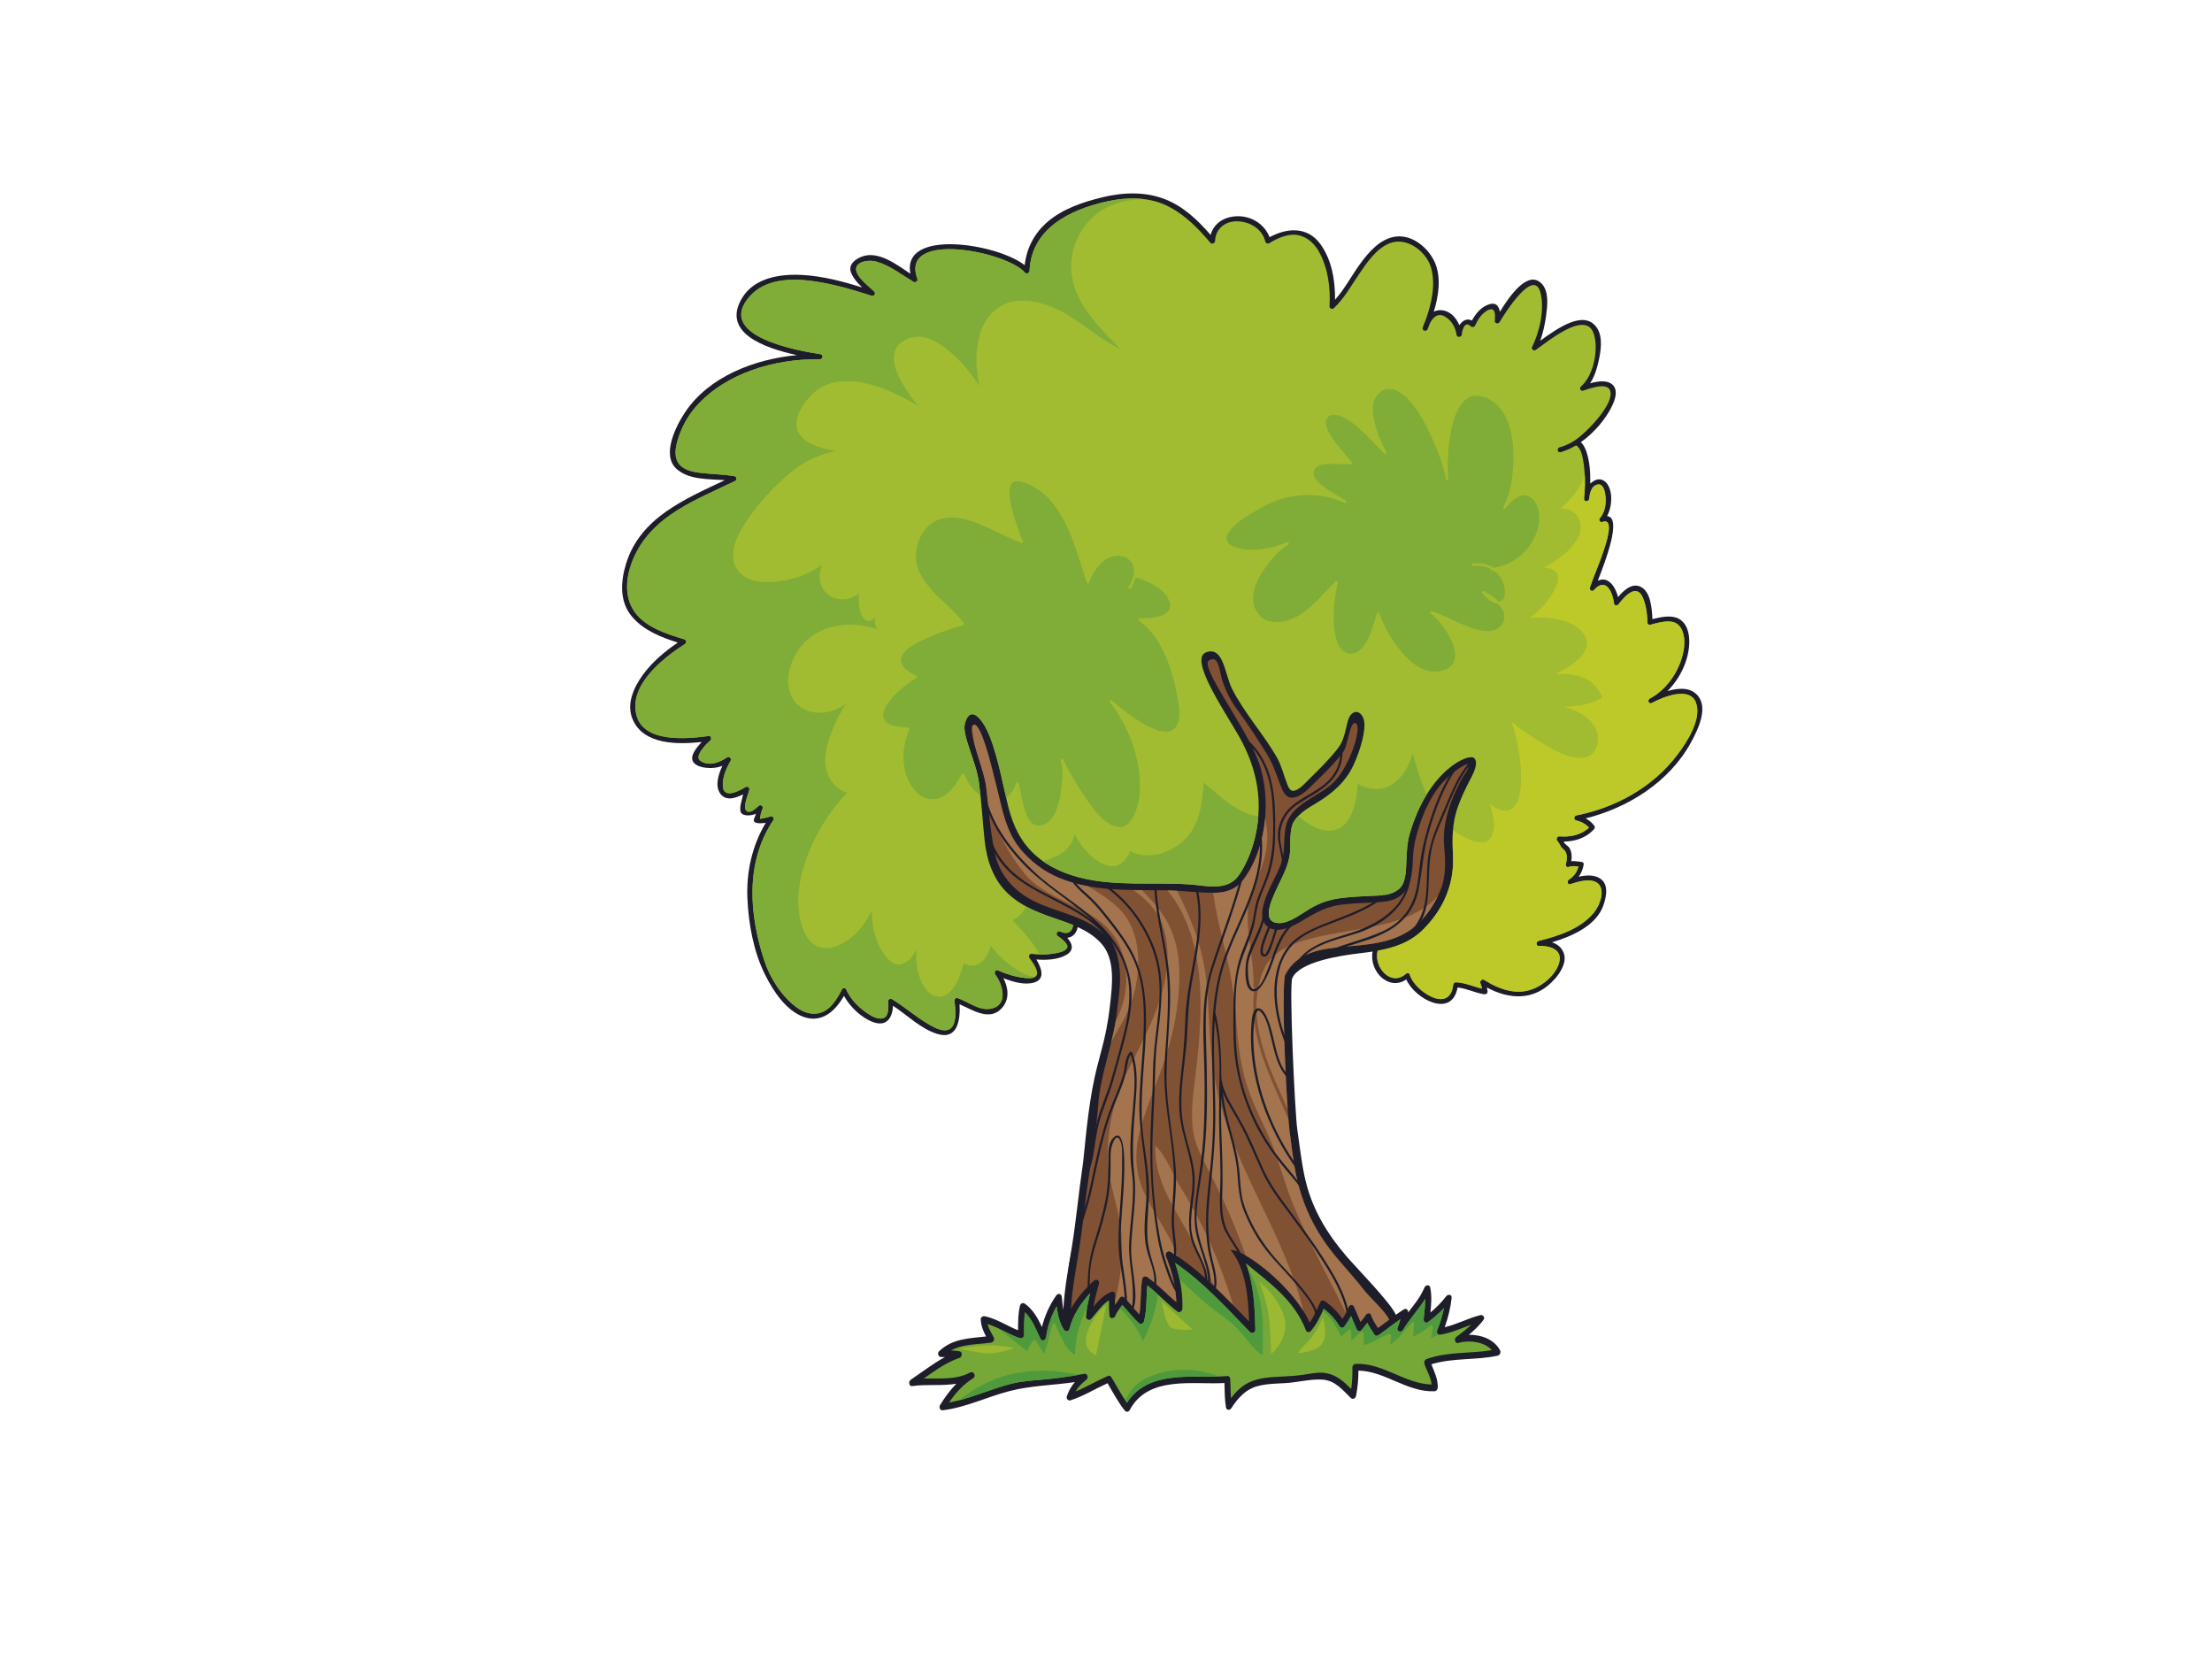 <?xml version="1.0" encoding="utf-8"?>
<!-- Generator: Adobe Illustrator 17.0.0, SVG Export Plug-In . SVG Version: 6.00 Build 0)  -->
<!DOCTYPE svg PUBLIC "-//W3C//DTD SVG 1.1//EN" "http://www.w3.org/Graphics/SVG/1.1/DTD/svg11.dtd">
<svg version="1.1" id="Layer_1" xmlns="http://www.w3.org/2000/svg" xmlns:xlink="http://www.w3.org/1999/xlink" x="0px" y="0px"
	 width="800px" height="600px" viewBox="0 0 800 600" enable-background="new 0 0 800 600" xml:space="preserve">
<g>
	<path fill="#1E1E2B" d="M245.136,232.399c-6.004-1.895-12.264-4.362-16.488-9.285c-4.791-5.563-4.16-13.057-2.146-19.491
		c5.19-16.436,21.19-23.1,35.649-29.962c-5.886-0.443-12.753-0.065-17.275-3.895c-5.966-5.041-0.276-15.908,2.92-20.71
		c8.559-12.769,24.809-19.129,40.399-20.628c-12.049-2.607-27.553-8.263-19.657-20.899c4.448-7.066,13.546-8.504,21.469-8.092
		c7.445,0.387,14.719,2.317,21.8,4.512c-1.672-1.598-3.21-3.323-4.037-5.45c-1.121-2.883,1.802-4.99,4.254-5.809
		c5.817-1.938,12.3,2.998,17.241,6.31c-3.257-16.465,31.406-10.915,41.331-3.097c0.689-6.058,3.364-11.437,8.267-15.671
		c5.433-4.672,12.695-7.138,19.627-8.833c7.774-1.897,15.714-2.189,23.055,0.734c6.645,2.648,11.797,7.655,16.303,12.83
		c1.08-4.04,4.658-6.54,9.344-6.751c5.38-0.245,10.225,2.942,11.957,7.573c6.579-3.565,13.778-3.736,18.296,2.373
		c4.157,5.645,5.482,13.167,5.383,20.258c3.544-3.958,6.072-8.881,9.166-13.1c3.077-4.188,7.181-9.009,12.764-9.749
		c6.416-0.85,12.323,4.665,14.35,9.752c2.1,5.305,1.218,11.568-0.542,17.398c1.004-0.508,2.188-0.702,3.585-0.417
		c2.696,0.551,4.597,2.836,5.654,5.328c1.043-1.66,2.76-2.657,4.535-1.697c1.386-2.604,3.618-5.223,6.576-5.973
		c2.31-0.583,3.226,0.98,3.536,2.8c3.526-5.748,10.348-15.574,15.313-9.945c2.467,2.807,1.878,7.816,1.401,11.356
		c-0.4,2.973-1.053,6.121-2.129,9.077c6.201-4.471,16.208-11.692,20.696-4.393c2.007,3.275,1.208,8.321,0.363,12.046
		c-0.566,2.509-1.452,5.376-3.012,7.729c2.85-0.786,6.147-1.259,8.065,0.471c2.109,1.903,1.088,5.176-0.065,7.604
		c-2.248,4.74-6.481,9.808-11.367,13.236c0.982,0.833,1.571,2.108,1.996,3.33c1.225,3.524,1.534,7.625,1.421,11.627
		c0.462-0.403,0.963-0.763,1.503-1.072c1.702-0.975,3.424-0.329,4.442,0.942c2.245,2.803,2.097,8.207,0.154,11.884
		c5.489,0.448-0.614,16.356-3.375,23.399c3.651-1.784,6.34,1.952,7.349,5.885c2.216-2.659,5.217-5.309,8.362-3.611
		c3.411,1.845,3.885,7.757,4.053,11.606c3.045-0.777,6.618-1.548,9.287-0.269c3.191,1.534,4.13,5.32,4.043,8.819
		c-0.153,6.172-3.187,12.744-7.885,17.468c3.828-1.155,7.842-1.388,10.447,1.094c4.584,4.383,0.87,12.349-1.989,17.541
		c-7.931,14.499-23.124,23.718-38.075,27.405c1.22,0.639,2.295,1.498,3.147,2.651c0.296,0.399,0.232,0.882-0.138,1.29
		c-2.923,3.213-6.976,4.409-10.872,4.442c0.01,0.032,0.019,0.061,0.029,0.094c0.276,1.029,1.534,1.378,2.028,2.262
		c0.811,1.449,0.901,3.06,0.644,4.745c1.24-0.158,2.397,0.151,3.706,0.25c0.452,0.033,0.867,0.376,0.782,0.902
		c-0.277,1.719-0.894,3.188-1.835,4.459c2.56-0.571,5.269-0.74,7.333,0.383c3.466,1.892,2.935,6.063,1.698,9.748
		c-2.533,7.563-11.344,11.379-18.685,13.591c1.845,0.587,3.401,1.721,4.206,3.73c1.262,3.163-0.82,6.803-3.009,9.32
		c-7.438,8.604-16.889,7.501-24.744,3.289c0.089,0.429,0.173,0.863,0.254,1.317c0.135,0.731-0.558,1.225-1.17,1.136
		c-3.337-0.488-6.307-2.117-9.675-2.453c-2.074,11.382-15.461,4.117-18.546-2.916c-6.369,4.366-13.539-2.987-12.178-10.081
		c-1.53,0.236-3.061,0.426-4.574,0.604c-8.163,0.957-21.94,3.277-24.482,9.015c-1.187,2.689,0.957,48.844,1.805,54.576
		c0.848,5.765,1.438,11.546,2.666,17.203c2.468,11.487,7.972,20.405,15.036,28.7c3.32,3.919,16.301,17.099,17.944,21.268
		c0.958-0.678,1.924-1.335,2.916-1.952c0.852-0.527,1.629,0.192,1.531,1.111c2.204-2.814,4.46-5.589,5.875-8.948
		c0.478-1.132,1.88-1.219,2.126-0.035c0.611,2.943,0.376,5.953,0.062,9.001c2.076-1.703,3.99-3.626,5.67-5.836
		c0.698-0.914,2.14-0.741,1.996,0.58c-0.394,3.59-1.238,7.117-2.494,10.551c4.38-0.961,8.54-3.3,12.931-4.358
		c0.85-0.204,1.795,0.823,1.064,1.768c-1.585,2.051-3.365,3.768-5.25,5.354c4.55-0.048,9.281,1.714,11.313,5.731
		c0.31,0.611-0.147,1.648-0.833,1.799c-8.053,1.766-16.066,0.695-24.056,3.136c1.078,2.747,2.414,5.22,2.303,8.51
		c-0.021,0.672-0.634,1.219-1.196,1.24c-9.945,0.383-17.683-7.223-27.48-7.472c-0.005,3.003-0.254,5.985-0.828,9.002
		c-0.21,1.09-1.2,1.595-1.921,0.897c-3.116-3.013-5.701-6.35-10.27-6.635c-4.391-0.274-9.05,1.022-13.488,1.269
		c-3.42,0.19-6.873,0.208-10.271,1.167c-3.93,1.112-6.832,4.206-9.169,7.881c-0.548,0.86-1.783,0.813-1.964-0.256
		c-0.485-2.897-0.459-5.874-0.565-8.836c-10.784,0.718-27.56-2.898-34.238,9.783c-0.362,0.691-1.262,0.83-1.711,0.278
		c-2.466-3.014-4.282-6.581-6.32-9.98c-4.501,2.044-8.777,4.712-13.429,6.199c-0.774,0.248-1.581-0.572-1.283-1.481
		c0.661-2.019,1.657-3.673,2.894-5.121c-7.869,1.146-15.85,1.249-23.577,3.231c-8.196,2.108-15.934,5.99-24.302,6.964
		c-0.797,0.094-1.362-1.085-0.905-1.83c1.707-2.784,3.661-5.471,5.904-7.77c-5.251,0.86-10.776,0.102-15.977,0.842
		c-1.119,0.162-1.409-1.685-0.525-2.276c4.138-2.762,8.115-5.918,12.456-8.234c-0.482,0-0.967,0.009-1.453,0.017
		c-0.898,0.014-1.5-1.35-0.74-2.083c4.879-4.692,11.033-4.67,17.005-5.37c-0.987-1.894-1.801-3.763-1.922-6.115
		c-0.044-0.846,0.773-1.338,1.416-1.207c4.333,0.886,8.012,3.479,12.079,5.079c0.011-2.989-0.007-5.965,0.71-8.913
		c0.188-0.764,1.056-1.158,1.638-0.761c2.964,2.009,4.728,5.19,6.299,8.512c1-4.104,2.743-7.947,5.148-11.395
		c0.722-1.033,1.929-0.648,2.035,0.583c0.127,1.508,0.286,3.053,0.557,4.56c0.343-7.504,1.819-14.97,3.021-22.4
		c1.587-9.718,2.461-19.556,3.903-29.301c0.688-4.642,1.386-16.124,3.492-27.847c2.313-12.766,4.883-16.675,6.448-30.583
		c0.837-7.431,2.021-16.692-3.217-22.429c-2.372-2.591-5.303-4.402-8.44-5.847c-0.47,2.306-1.868,3.678-3.789,3.895
		c1.779,2.014,2.731,4.506-0.536,6.273c-3.04,1.647-7.134,1.856-10.645,1.547c1.769,2.935,3.411,7.095-0.823,8.344
		c-3.39,1.003-7.595-0.193-11.094-1.566c1.768,3.425,2.321,7.572-0.551,10.792c-4.421,4.973-10.596,0.658-15.308-1.364
		c0.34,5.937-0.87,12.909-7.972,10.751c-6.033-1.833-10.812-6.729-16.1-10.207c-0.194,4.385-2.353,7.635-7.1,5.941
		c-4.143-1.479-8.334-5.342-10.638-9.515c-3.186,5.573-8.015,9.886-14.463,7.646c-6.412-2.224-11.073-9.275-14.088-15.343
		c-4.145-8.291-5.988-18.401-6.375-27.702c-0.401-9.604,1.776-19.094,6.643-27.198c-0.946,0.164-3.269,0.384-4.048-0.286
		c-0.78-0.672,0.308-2.005,0.499-2.983c-1.404,0.654-4.379,1.037-5.328-0.323c-0.951-1.361,0.237-4.514,0.699-6.719
		c-2.852,1.486-6.529,2.645-8.475-0.559c-1.67-2.736-0.482-6.661,0.967-9.758c-3.559,1.53-9.35,0.838-10.616-1.499
		c-1.268-2.337,1.585-5.325,3.107-7.1c-8.744,0.955-21.068,1.031-24.971-8.243c-2.389-5.649,0.562-11.708,3.772-16.126
		C235.899,239.397,240.427,235.592,245.136,232.399z"/>
	<path fill="#76A838" d="M384.786,480.917c-1.589-2.439-2.256-5.436-2.637-8.464c-1.933,3.396-3.284,7.132-3.804,11.088
		c-0.149,1.123-1.524,1.811-2.062,0.654c-1.566-3.369-2.991-7.096-5.609-9.57c-0.385,2.702-0.255,5.44-0.304,8.161
		c-0.012,0.784-0.746,1.422-1.417,1.206c-4.089-1.309-7.703-3.884-11.797-5.149c0.451,1.761,1.399,3.276,2.246,4.856
		c0.463,0.864-0.208,1.745-0.987,1.863c-4.771,0.734-10.071,0.426-14.487,2.831c1.047,0.051,2.091,0.148,3.137,0.333
		c1.11,0.196,0.937,2.035-0.045,2.368c-4.674,1.586-8.786,4.538-12.895,7.456c5.646-0.102,11.598,0.575,16.734-2.157
		c1.268-0.676,2.328,1.319,1.058,2.099c-3.439,2.11-6.304,5.271-8.698,8.758c7.592-1.358,14.82-4.814,22.356-6.752
		c4.065-1.042,8.185-1.228,12.3-1.611c4.739-0.445,9.463-1.087,14.174-2.025c1.227-0.243,1.835,1.388,0.755,2.225
		c-1.53,1.186-2.841,2.51-3.817,4.156c3.997-1.619,7.792-3.909,11.774-5.643c0.494-0.216,0.951,0.13,1.208,0.538
		c1.893,3.066,3.523,6.334,5.629,9.201c7.914-12.476,25.079-8.6,36.328-9.678c0.65-0.061,0.981,0.582,1.015,1.203
		c0.122,2.269,0.104,4.553,0.272,6.807c1.838-2.436,3.998-4.536,6.662-5.76c3.734-1.714,7.705-1.85,11.573-2.048
		c2.54-0.13,5.062-0.261,7.608-0.62c2.77-0.391,5.834-1.135,8.551-0.634c3.914,0.726,6.41,3.081,9.082,5.723
		c0.354-2.614,0.475-5.212,0.422-7.832c-0.012-0.67,0.641-1.221,1.186-1.24c9.994-0.371,17.743,7.204,27.461,7.472
		c-0.293-2.706-1.755-4.929-2.582-7.423c-0.238-0.718,0.076-1.539,0.814-1.803c7.849-2.794,15.68-1.868,23.57-3.211
		c-2.745-3.052-8.141-3.693-11.99-2.665c-0.533,0.299-0.98,0.044-1.191-0.407c-0.318-0.566-0.197-1.477,0.509-1.821
		c1.797-1.359,3.575-2.734,5.209-4.303c-3.792,1.353-7.493,3.098-11.425,3.616c-0.694,0.088-1.204-0.821-0.917-1.525
		c1.093-2.656,1.923-5.358,2.478-8.116c-1.778,1.898-3.707,3.59-5.791,5.107c-0.744,0.543-1.641-0.148-1.556-1.023
		c0.246-2.496,0.581-4.965,0.545-7.399c-2.417,3.937-5.639,7.252-8.036,11.252c-0.705,1.178-2.513,0.408-1.922-0.905
		c0.445-0.986,0.74-1.991,1.002-3.007c-2.712,1.877-5.307,3.967-8.017,5.838c-0.397,0.274-1.057,0.242-1.311-0.169
		c-0.898-1.441-1.866-2.799-2.612-4.332c-0.638,0.789-1.306,1.56-1.902,2.387c-0.526,0.733-1.513,0.872-1.893,0.033
		c-0.728-1.61-1.4-3.255-2.093-4.885c-0.675,1.256-1.485,2.425-2.311,3.627c-0.56,0.815-1.444,0.778-1.893,0.033
		c-1.527-2.522-3.441-4.594-5.686-6.292c-1.302,2.874-2.635,5.701-4.714,8.054c-0.5,0.565-1.443,0.468-1.705-0.216
		c-4.228-11.042-13.354-17.342-21.782-24.308c2.916,7.252,3.275,16.077,3.462,24.011c0.025,1.145-1.323,1.523-1.925,0.896
		c-8.599-8.867-16.951-18.093-27.096-25.035c1.758,5.255,2.84,10.751,2.629,16.57c-0.032,0.895-1.036,1.583-1.71,1.085
		c-3.86-2.861-7.11-6.573-10.949-9.489c-0.488,4.338-0.053,8.695-1.232,12.982c-0.195,0.705-1.1,1.232-1.646,0.76
		c-2.298-1.973-4.112-4.46-6.178-6.695c-0.912,1.25-1.966,2.423-2.501,3.881c-0.377,1.026-1.977,1.339-2.12,0.037
		c-0.207-1.87-0.236-3.738-0.198-5.621c-2.541,1.557-4.415,4.473-6.427,6.722c-0.686,0.768-1.909,0.233-1.844-0.835
		c0.177-2.88,0.771-5.681,1.474-8.467c-3.389,3.629-6.216,7.876-7.489,12.917C386.513,481.729,385.288,481.692,384.786,480.917z"/>
	<path fill="#4E9A3D" d="M418.449,470.221c-0.812,5.096-2.741,10.216-5.104,14.827c-1.797-4.575-4.893-8.435-8.326-11.92
		c0.295-0.391,0.598-0.78,0.886-1.173c2.067,2.235,3.881,4.722,6.178,6.695c0.546,0.472,1.452-0.055,1.646-0.76
		c1.178-4.287,0.744-8.644,1.232-12.982c1.315,1.001,2.561,2.095,3.787,3.215C418.641,468.877,418.551,469.592,418.449,470.221z"/>
	<path fill="#4E9A3D" d="M388.791,489.852c-2.185-0.816-3.588-3.476-4.591-5.402c-0.977-1.872-1.805-3.804-2.656-5.736
		c-0.169-0.384-0.704-0.218-0.814,0.106c-1.232,3.567-1.655,7.396-3.223,10.837c-0.971-1.667-1.841-3.385-3.006-4.932
		c-0.168-0.222-0.482-0.315-0.699-0.089c-1.115,1.156-1.542,2.653-2.373,3.971c-3.774-2.803-7.144-6.031-11.067-8.512
		c2.858,1.303,5.598,2.935,8.591,3.895c0.671,0.217,1.405-0.422,1.417-1.206c0.049-2.721-0.081-5.459,0.304-8.161
		c2.618,2.475,4.043,6.202,5.609,9.57c0.538,1.157,1.913,0.47,2.062-0.654c0.521-3.956,1.871-7.692,3.804-11.088
		c0.381,3.028,1.048,6.025,2.637,8.464c0.503,0.776,1.727,0.812,2.014-0.328c1.274-5.041,4.1-9.288,7.489-12.917
		c-0.363,1.444-0.696,2.894-0.959,4.355C390.809,477.779,388.836,483.52,388.791,489.852z"/>
	<path fill="#4E9A3D" d="M360.299,498.643c9.614-3.595,19.708-3.594,29.626-1.391c-4.006,0.724-8.023,1.258-12.052,1.635
		c-4.115,0.383-8.234,0.569-12.3,1.611c-6.229,1.602-12.248,4.239-18.437,5.873C351.001,503.013,355.567,500.412,360.299,498.643z"
		/>
	<path fill="#4E9A3D" d="M414.115,498.665c8.351-4.238,18.315-4.232,26.891-0.829c-11.119,0.369-26.153-1.939-33.411,9.502
		c-0.224-0.304-0.438-0.614-0.652-0.927C408.47,503.158,410.752,500.372,414.115,498.665z"/>
	<path fill="#4E9A3D" d="M520.276,482.644c-0.924,0.458-1.866,0.869-2.76,1.376c0.301-1.395,0.589-2.781,0.647-4.222
		c0.012-0.312-0.399-0.591-0.671-0.385c-2.03,1.533-4.147,2.908-6.385,4.109c-0.021-1.65,0.193-3.283,0.356-4.927
		c0.04-0.397-0.507-0.575-0.759-0.315c-2.629,2.701-4.748,5.954-7.923,8.037c0.126-1.141,0.332-2.263,0.267-3.427
		c-0.017-0.282-0.274-0.516-0.564-0.43c-3.218,0.967-5.843,3.224-9.117,3.996c-0.177-1.512-0.056-3.035-0.299-4.544
		c-0.043-0.271-0.436-0.426-0.655-0.268c-1.306,0.946-2.421,2.107-3.671,3.114c-0.042-1.139-0.024-2.278-0.124-3.413
		c-0.031-0.337-0.358-0.556-0.672-0.386c-1.116,0.606-1.902,1.554-2.787,2.43c-1.576-2.471-2.579-5.213-4.656-7.384
		c-0.663-0.691-1.365-1.323-2.092-1.919c0.114-0.249,0.227-0.495,0.339-0.746c2.245,1.698,4.159,3.77,5.686,6.292
		c0.449,0.745,1.333,0.782,1.893-0.033c0.826-1.202,1.636-2.371,2.311-3.627c0.693,1.629,1.365,3.274,2.093,4.885
		c0.381,0.839,1.367,0.7,1.893-0.033c0.596-0.827,1.264-1.598,1.902-2.387c0.746,1.533,1.714,2.891,2.612,4.332
		c0.254,0.411,0.914,0.443,1.311,0.169c2.71-1.871,5.305-3.961,8.017-5.838c-0.262,1.016-0.557,2.021-1.002,3.007
		c-0.59,1.313,1.218,2.083,1.922,0.905c2.396-4,5.618-7.315,8.036-11.252c0.036,2.434-0.299,4.904-0.545,7.399
		c-0.085,0.875,0.812,1.566,1.556,1.023c2.084-1.518,4.013-3.209,5.791-5.107c-0.555,2.758-1.385,5.46-2.478,8.116
		C519.521,481.75,519.804,482.433,520.276,482.644z"/>
	<path fill="#4E9A3D" d="M454.013,480.88c-0.17-7.172-0.484-15.066-2.696-21.874c2.548,3.586,3.707,8.1,4.546,12.37
		c1.254,6.379,0.858,12.483,0.784,18.896c-2.976-2.176-5.165-5.135-7.516-7.951c-2.569-3.081-5.382-5.238-8.633-7.545
		c-5.033-3.573-9.318-7.972-13.866-12.098c-0.435-2.015-0.992-3.993-1.641-5.937c10.145,6.942,18.497,16.167,27.096,25.035
		C452.69,482.403,454.038,482.026,454.013,480.88z"/>
	<path fill="#815134" d="M404.132,346.222c1.87,6.859,0.545,13.184-0.231,20.251c-1.077,9.868-5.938,22.53-6.635,32.211
		c-0.701,9.762-2.406,19.46-3.825,29.162c-1.171,8.066-1.899,16.178-3.191,24.223c-1.129,7.075-2.527,14.144-2.902,21.276
		c2.144-3.885,5.1-7.27,8.29-10.182c0.853-0.78,2.139-0.097,1.8,1.162c-0.733,2.745-1.511,5.475-1.995,8.259
		c1.897-2.25,3.869-4.4,6.562-5.375c0.699-0.252,1.379,0.385,1.348,1.158c-0.047,1.177-0.092,2.349-0.087,3.516
		c0.557-0.762,1.125-1.524,1.603-2.374c0.408-0.721,1.234-0.78,1.74-0.275c1.931,1.921,3.55,4.189,5.453,6.123
		c0.735-4.232,0.285-8.584,1.054-12.837c0.143-0.79,1.117-1.12,1.657-0.757c3.877,2.617,7.064,6.168,10.654,9.154
		c-0.169-5.816-1.661-11.285-3.74-16.519c-0.429-1.073,0.615-2.306,1.601-1.698c10.84,6.689,19.599,16.045,28.446,25.23
		c-0.305-9.138-1.218-19.229-6.685-25.889c5.218-0.171,23.022,13.615,28.618,26.297c1.586-2.242,2.668-4.856,3.811-7.379
		c0.275-0.612,1.095-0.764,1.538-0.463c2.556,1.737,4.709,3.881,6.498,6.47c0.86-1.281,1.649-2.588,2.138-4.11
		c0.328-1.027,1.624-1.226,2.033-0.326c0.827,1.827,1.582,3.694,2.375,5.538c0.669-0.808,1.34-1.611,1.898-2.497
		c0.453-0.722,1.607-0.897,1.897-0.033c0.588,1.771,1.544,3.229,2.5,4.724c1.361-0.97,2.7-1.979,4.046-2.98
		c-0.006-0.01-0.011-0.018-0.014-0.029c-0.912-2.431-7.438-8.551-8.852-10.397c-3.149-4.108-6.655-7.877-9.98-11.832
		c-6.954-8.243-11.917-17.395-14.479-28.624c-1.294-5.624-1.885-11.438-2.684-17.206c-0.812-5.829-2.858-42.603-1.89-54.976
		c0.014-0.203,0.065-0.384,0.133-0.546c-0.071-0.339-0.038-0.722,0.17-1.119c4.259-8.149,12.595-9.282,20.307-10.056
		c8.624-0.865,18.619-1.068,26.139-7.046c4.35-3.445,7.957-8.833,9.908-14.018c1.954-5.181,1.555-10.74,1.109-15.917
		c-0.448-5.15,0.793-10.637,2.618-15.627c0.972-2.662,2.239-5.228,3.513-7.773c0.792-1.581,3.764-5.038,2.587-5.755
		c-0.585-0.354-6.931,2.952-11.657,9.724c-4.799,6.913-7.973,17.357-8.256,23.265c-0.271,5.574-0.212,12.626-6.099,15.545
		c-2.477,1.231-5.346,1.361-7.944,1.496c-3.881,0.199-7.759,0.297-11.644,0.773c-4.625,0.567-8.227,2.162-12.334,4.604
		c-3.04,1.81-6.359,3.962-9.812,4.428c-4.1,0.551-7.018-1.733-6.737-6.116c0.307-4.819,3.181-9.708,5.236-14.042
		c1.077-2.266,2.024-4.406,2.369-6.877c0.486-3.497,0.191-7.054,0.997-10.532c1.863-8.004,11.996-10.477,17.266-15.753
		c5.98-5.959,10.214-19.756,8.059-21.241c-2.154-1.484-2.944,7.996-4.496,10.105c-3.028,4.127-6.74,7.734-10.384,11.274
		c-2.257,2.197-4.995,5.375-8.268,5.476c-2.469,0.074-3.594-2.869-4.299-4.772c-1.464-3.939-2.722-7.71-4.942-11.266
		c-3.038-4.847-6.929-10.891-10.353-15.466c-2.431-3.239-4.151-6.637-5.527-10.535c-1.054-2.973-1.208-9.857-4.876-7.635
		c-3.664,2.223,13.357,23.903,17.99,36.916c4.459,12.672,3.122,30.705-5.498,42.296c-2.649,3.583-6.275,4.809-10.324,4.865
		c-5.909,0.082-11.79-0.814-17.703-0.893c-13.071-0.178-26.707,0.559-38.901-4.581c-5.416-2.276-10.128-5.858-13.92-10.462
		c-3.396-4.113-5.231-9.3-6.571-14.52c-1.234-4.775-3.446-14.59-5.397-21.075c-2.039-6.747-3.799-10.052-5.001-9.111
		c-2.355,1.848,3.914,15.644,4.73,22.467c0.989,8.306,1.397,15.86,3.172,24.013c1.705,7.906,7.082,13.637,13.825,17.05
		c5.787,2.933,12.216,4.309,18.068,7.054C397.5,335.535,402.343,339.696,404.132,346.222z"/>
	<path fill="#A3744E" d="M417.848,414.348c4.07,3.914,6.002,9.909,8.89,14.627c3.993,6.529,7.669,13.215,10.781,20.213
		c3.31,7.433,6.091,15.058,8.486,22.81c-2.238-2.293-4.507-4.551-6.83-6.741c-3.221-7.066-6.454-14.126-10.335-20.858
		C423.594,435.298,417.268,425.239,417.848,414.348z"/>
	<path fill="#A3744E" d="M425.666,322.163c3.835,7.467,7.104,15.186,9.064,23.344c2.118,8.822,2.125,17.845,2.724,26.853
		c0.539,8.101,1.313,16.244,3.224,24.154c6.593,27.282,24.061,50.573,30.747,77.665c-5.224-8.363-14.526-16.49-20.931-20.134
		c-0.812-2.342-1.662-4.672-2.559-6.986c-3.195-8.236-6.921-16.234-10.988-24.072c-2.486-4.793-5.072-9.618-5.607-15.08
		c-0.451-4.604-0.198-9.188,0.378-13.768c2.925-23.267,6.3-52.79-9.501-72.125C423.367,322.037,424.516,322.093,425.666,322.163z"/>
	<path fill="#A3744E" d="M464.806,352.552c-0.208,0.398-0.241,0.78-0.17,1.119c-0.068,0.162-0.119,0.343-0.133,0.546
		c-0.749,9.573,0.307,33.753,1.2,46.906c-6.288-14.065-13.894-29.335-10.431-44.825c0.891-3.984,2.205-7.799,5.364-10.577
		c2.601-2.286,5.698-3.871,8.97-4.965c6.084-2.032,12.459-3.035,18.756-4.17c9.474-1.703,20.022-3.195,27.936-9.152
		c1.351-1.017,2.576-2.136,3.711-3.324c-2.064,4.301-5.156,8.486-8.757,11.339c-7.521,5.978-17.515,6.18-26.139,7.046
		C477.401,343.27,469.065,344.403,464.806,352.552z"/>
	<path fill="#A3744E" d="M449.774,318.027c4.555-6.128,7.059-14.055,7.767-22.039c0.609,2.597,0.898,5.279,0.764,8.058
		c-0.247,5.035-1.77,9.366-3.832,13.91c-1.606,3.528-2.861,7.08-3.126,10.984c-0.634,9.327,2.297,18.398,1.972,27.71
		c-0.013,0.333,0.203,0.518,0.454,0.57c-0.393,2.329-0.536,4.705-0.496,6.994c0.253,14.509,7.091,27.409,12.685,40.505
		c0.162,2.054,0.311,3.61,0.431,4.475c0.799,5.768,1.39,11.582,2.684,17.206c2.562,11.229,7.524,20.38,14.479,28.624
		c3.325,3.955,6.831,7.724,9.98,11.832c1.413,1.846,7.94,7.965,8.852,10.397c0.003,0.011,0.008,0.019,0.014,0.029
		c-1.346,1.002-2.685,2.011-4.046,2.98c-0.957-1.495-1.912-2.953-2.5-4.724c-0.29-0.864-1.445-0.689-1.897,0.033
		c-0.558,0.886-1.23,1.689-1.898,2.497c-0.793-1.844-1.548-3.711-2.375-5.538c-0.408-0.899-1.704-0.701-2.033,0.326
		c-0.227,0.707-0.523,1.363-0.857,1.997c-2.749-5.519-5.586-10.997-8.385-16.496c-3.789-7.453-7.518-14.958-10.701-22.694
		c-2.991-7.271-4.91-14.895-7.821-22.169c-3.006-7.514-7.157-14.649-9.389-22.454c-2.435-8.508-3.023-17.103-3.75-25.876
		c-0.692-8.381-2.387-16.437-4.379-24.596c-1.428-5.845-2.84-11.713-3.575-17.674c0.219,0,0.437,0.003,0.654,0
		C443.499,322.836,447.125,321.611,449.774,318.027z"/>
	<path fill="#A3744E" d="M405.643,447.137c-0.725-10.341-5.273-19.769-5.047-30.258c0.229-10.633,2.735-20.82,7.575-30.295
		c7.791-15.265,18.554-34.71,12.162-52.352c-1.857-5.13-5.986-9.144-10.402-12.331c1.02,0.017,2.038,0.02,3.056,0.027
		c2.935,3,5.796,6.081,8.048,9.606c4.521,7.077,5.692,14.855,5.468,23.149c-0.247,9.151-1.943,18.137-4.679,26.864
		c-2.729,8.706-6.584,17.042-9.125,25.802c-2.272,7.831-2.533,15.571,0.762,23.178c3.37,7.787,8.699,14.507,11.866,22.406
		c0.193,0.483,0.377,0.968,0.557,1.453c-0.854-0.577-1.716-1.144-2.595-1.686c-0.986-0.607-2.03,0.625-1.601,1.698
		c2.079,5.234,3.572,10.703,3.74,16.519c-3.59-2.985-6.778-6.537-10.654-9.154c-0.54-0.363-1.514-0.033-1.657,0.757
		c-0.769,4.253-0.319,8.605-1.054,12.837c-1.903-1.934-3.521-4.202-5.453-6.123c-0.506-0.505-1.332-0.446-1.74,0.275
		c-0.478,0.85-1.046,1.612-1.603,2.374c-0.001-0.574,0.009-1.152,0.023-1.73C405.2,462.621,406.19,454.929,405.643,447.137z"/>
	<path fill="#A3744E" d="M351.957,262.25c1.202-0.942,2.962,2.364,5.001,9.111c1.951,6.485,4.164,16.3,5.397,21.075
		c1.34,5.22,3.175,10.407,6.571,14.52c3.792,4.604,8.504,8.186,13.92,10.462c3.473,1.465,7.066,2.447,10.727,3.115
		c1.231,0.753,2.453,1.509,3.642,2.286c4.165,2.724,8.463,5.874,10.949,10.304c3.113,5.552,3.906,12.293,3.323,18.561
		c-0.676,7.309-2.94,13.835-6.762,20.093c-1.038,1.7-1.983,3.463-2.87,5.261c0.652-2.665,1.241-5.283,1.651-7.768
		c4.627-8.522,5.267-19.596,0.9-28.246c-6.919-13.708-24.778-13.82-34.04-25.299c-5.93-7.353-10.049-15.617-12.961-24.382
		c-0.224-2.171-0.45-4.369-0.718-6.625c-0.495-4.135-2.988-10.825-4.356-15.871c-0.281-1.994-0.532-3.994-0.753-5.997
		C351.664,262.594,351.785,262.387,351.957,262.25z"/>
	<path fill="#A1BC30" d="M230.252,258.903c2.779,9.963,18.663,8.272,26.071,7.287c0.987-0.132,1.105,1.241,0.486,1.717
		c-1.429,1.106-5.868,5.709-3.5,7.282c3.171,2.11,6.881,0.585,9.683-1.283c0.753-0.502,1.694,0.471,1.245,1.255
		c-1.599,2.795-3.021,5.959-2.795,9.297c0.321,4.713,6.311,1.355,8.234,0.182c0.658-0.401,1.547,0.242,1.323,1.033
		c-0.694,2.463-2.305,6.214-1.139,7.485c1.17,1.274,3.134-0.405,4.491-1.673c0.755-0.705,1.867,0.154,1.409,1.106
		c-0.54,1.126-0.726,2.36-0.899,3.594c1.263-0.318,2.568-0.431,3.816-0.931c0.708-0.284,1.451,0.7,1.016,1.346
		c-10.219,15.229-8.799,34.15-3.216,50.984c2.117,6.438,6.433,12.961,11.714,16.802c2.373,1.73,5.199,2.696,8.062,2.035
		c3.937-0.91,6.485-5.086,8.261-8.597c0.292-0.575,1.222-0.646,1.497-0.016c1.682,3.837,4.955,6.961,8.316,9.083
		c1.448,0.915,3.31,1.819,5.042,1.365c2.229-0.583,1.963-4.362,1.858-6.123c-0.045-0.717,0.769-1.129,1.306-0.811
		c4.805,2.866,8.989,6.73,13.87,9.448c1.877,1.045,4.752,2.574,6.927,1.477c3.028-1.526,2.133-7.766,1.875-10.394
		c-0.058-0.584,0.621-1.068,1.108-0.899c4.066,1.402,8.039,4.945,12.568,3.746c5.92-1.565,3.618-8.964,1.084-12.215
		c-0.478-0.612,0.002-1.932,0.879-1.548c3.076,1.35,6.384,2.392,9.732,2.749c1.163,0.125,3.361,0.375,4.223-0.792
		c1.228-1.662-1.651-5.264-2.432-6.366c-0.528-0.743-0.004-1.68,0.888-1.547c2.936,0.443,6.104,0.274,9.042-0.342
		c1.17-0.245,2.817-0.614,3.566-1.729c0.994-1.472-2.66-3.899-3.342-4.401c-0.919-0.672-0.074-2.062,0.93-1.597
		c2.675,1.238,4.315,0.102,4.678-2.338c-2.546-1.059-5.185-1.928-7.736-2.813c-5.911-2.046-11.644-4.451-16.227-8.968
		c-5.032-4.95-7.307-11.781-8.07-18.9c-0.802-7.5-1.032-13.324-2.035-20.798c-1.056-7.812-6.101-16.969-5.136-21.186
		c0.681-2.978,2.613-6.059,6.447-0.597c3.818,5.461,6.182,16.749,8.75,28.216c1.476,6.64,3.693,12.674,8.208,17.633
		c4.775,5.266,11.17,8.371,17.871,10.133c12.949,3.408,26.776,1.674,40.06,2.561c4.571,0.306,10.471,1.826,14.888-0.623
		c2.255-1.248,3.69-3.747,4.878-5.987c2.219-4.189,3.673-8.74,4.476-13.347c2.171-12.366-0.634-23.406-6.441-33.672
		c-5.311-9.314-18.156-27.972-11.842-30.312c6.321-2.339,6.734,8.032,9.386,13.247c4.357,8.609,11.386,16.375,16.157,24.693
		c1.717,3.01,2.505,6.532,3.785,9.755c0.421,1.058,1.036,2.642,2.42,2.388c2.001-0.369,3.904-2.625,5.312-4.014
		c3.724-3.672,7.467-7.285,10.678-11.462c3.187-4.131,2.669-9.814,4.613-12.013c1.948-2.198,4.337-0.578,4.825,2.512
		c0.486,3.089-1.106,9.707-3.928,15.76c-2.788,6.009-7.657,10.193-13.124,13.496c-2.944,1.78-6.262,3.614-8.233,6.595
		c-1.914,2.908-1.271,8.196-1.56,11.438c-0.446,5.029-3.184,9.425-5.232,14.007c-1.751,3.926-5.084,11.416,1.277,11.541
		c3.66,0.07,7.966-3.336,11.127-5.197c3.561-2.093,6.797-3.236,10.763-3.789c3.758-0.524,7.509-0.69,11.265-0.86
		c3.423-0.155,7.44-0.022,10.335-2.615c2.559-2.284,2.408-7.37,2.559-10.347c0.162-3.182,0.265-6.234,1.157-9.366
		c6.606-23.025,21.352-29.404,23.335-27.52c1.979,1.885-0.875,6.695-1.822,8.52c-1.504,2.903-2.863,5.861-3.98,8.91
		c-2.235,6.108-2.11,11.744-1.828,17.891c0.45,10.01-3.199,18.933-10.498,26.399c-4.738,4.87-10.692,6.863-16.755,7.959
		c-1.558,5.872,4.784,13.218,10.225,8.338c0.551-0.494,1.24-0.265,1.415,0.385c1.515,5.619,14.433,14.492,15.678,3.619
		c0.054-0.48,0.47-0.941,0.948-0.924c3.374,0.119,6.308,1.564,9.492,2.299c-0.138-0.64-0.303-1.261-0.593-1.913
		c-0.348-0.796,0.584-1.712,1.304-1.264c6.047,3.767,13.371,6.453,20.583,1.831c3.015-1.924,6.361-5.371,6.779-9.071
		c0.483-4.31-4.519-5.141-7.601-5.044c-0.983,0.031-1.035-1.538-0.05-1.79c6.805-1.732,14.923-4.136,19.913-10.111
		c2.362-2.818,4.487-8.695,1.286-10.917c-2.505-1.735-6.823-0.462-9.679,0.484c-1.027,0.341-1.351-1.098-0.501-1.661
		c1.824-1.206,2.907-2.677,3.401-4.665c-1.165-0.167-2.304-0.381-3.53,0.12c-0.512,0.21-1.151-0.312-1.022-0.869
		c0.466-2.006,0.77-4.283-0.907-5.564c-1.177-0.898-1.165-1.952-2.229-3.079c-0.484-0.511,0.017-1.629,0.787-1.564
		c3.718,0.306,7.722-0.347,10.741-3.169c-1.262-1.381-2.89-2.168-4.777-2.637c-0.798-0.199-0.708-1.584,0.186-1.761
		c13.748-2.7,27.375-9.865,36.491-21.871c3.717-4.867,8.951-13.175,6.764-18.959c-2.237-5.883-11.666-2.144-15.925,0.146
		c-1.08,0.58-1.809-0.984-0.732-1.568c6.616-3.573,11.178-10.809,12.279-17.888c0.508-3.261,0.127-7.545-2.675-9.292
		c-2.481-1.547-6.598-0.259-9.405,0.467c-0.45,0.117-1.029-0.133-1.05-0.63c-0.129-3.208-0.479-6.426-1.736-9.29
		c-2.175-4.946-6.339-0.7-8.719,2.472c-0.474,0.631-1.55,0.599-1.646-0.21c-0.463-3.829-2.818-9.89-7.301-4.882
		c-0.686,0.771-1.711-0.068-1.439-0.879c1.47-4.347,3.375-8.584,4.829-12.942c0.645-1.928,4.459-12.571-0.325-10.816
		c-0.762,0.279-1.443-0.705-0.907-1.337c2.221-2.598,2.426-6.273,1.865-9.225c-0.22-1.154-0.898-3.226-2.466-3.012
		c-2.55,0.347-3.058,3.294-3.249,5.166c-0.119,1.178-1.974,1.186-1.856,0.008c0.084-0.814,0.076-1.609,0.21-2.366
		c0.267-3.911,0.113-7.865-0.561-11.618c-0.309-1.712-0.831-4.434-2.562-5.31c-1.585,0.952-3.219,1.708-4.863,2.225
		c-0.298,0.15-0.605,0.248-0.932,0.249c-1.06,0.004-1.117-1.51-0.072-1.793c0.194-0.053,2.726-0.628,5.72-2.674
		c2.999-2.046,7.885-6.993,10.395-10.917c1.233-1.924,2.956-4.977,2.009-7.11c-1.262-2.836-7.508-0.504-9.674,0.225
		c-0.94,0.315-1.474-0.908-0.764-1.524c4.843-4.19,6.51-14.382,4.43-19.522c-3.228-7.933-16.738,3.566-20.846,6.331
		c-0.698,0.468-1.646-0.306-1.295-1.029c2.812-5.767,4.598-13.828,3.036-19.723c-2.459-9.22-12.979,7.667-14.791,10.667
		c-0.5,0.827-1.826,0.423-1.73-0.46c0.242-2.226,0.271-5.462-2.846-3.647c-1.941,1.131-3.36,3.311-4.205,5.238
		c-0.286,0.65-1.126,0.899-1.621,0.406c-2.352-2.345-3.217,1.995-3.241,2.918c-0.026,1.032-1.737,1.253-1.883,0.247
		c-0.4-2.738-1.725-5.182-4.135-6.646c-2.608-1.586-4.471,0.245-5.56,2.462c-0.25,0.67-0.504,1.334-0.763,1.979
		c-0.453,1.135-2.124,0.668-1.793-0.484c0.227-0.785,0.52-1.563,0.877-2.294c2.322-6.324,3.881-13.161,2.113-19.449
		c-1.551-5.486-8.579-11.362-15.07-8.733c-4.936,2-8.318,7.279-11.12,11.366c-2.783,4.071-5.255,8.599-8.93,12.032
		c-0.621,0.585-1.627,0.142-1.584-0.642c0.383-6.746-0.546-13.797-3.778-19.667c-1.444-2.613-3.629-4.863-6.635-5.826
		c-3.861-1.236-8.078,0.657-11.421,2.668c-0.549,0.33-1.242-0.001-1.379-0.547c-1.075-4.261-4.856-6.918-9.396-7.329
		c-4.791-0.434-8.617,2.433-8.798,7.095c-0.029,0.757-1.145,1.276-1.672,0.651c-4.249-5.028-8.872-9.836-14.892-13.018
		c-6.746-3.56-14.688-3.632-22.236-2.016c-13.947,2.99-27.672,10.048-28.287,25.169c-0.029,0.744-1.106,1.296-1.649,0.653
		c-6.471-7.638-45.46-15.476-38.911,2.283c0.282,0.772-0.736,1.444-1.413,1.042c-4.394-2.617-8.422-5.893-13.477-7.335
		c-3.006-0.853-9.041,0.189-6.816,4.411c1.32,2.517,4.055,4.479,6.096,6.426c0.659,0.627-0.01,1.838-0.932,1.542
		c-6.91-2.218-13.888-4.278-21.131-5.296c-7.932-1.115-17.279-0.843-22.883,5.396c-12.712,14.272,16.339,19.627,25.562,21.037
		c1.071,0.164,0.799,1.827-0.245,1.813c-16.334-0.225-34.107,4.923-44.931,17.22c-2.785,3.184-4.836,6.947-6.187,10.932
		c-1.179,3.483-2.202,8.255,1.313,10.84c2.468,1.816,6.07,2.063,8.988,2.332c3.319,0.308,6.647,0.424,9.942,0.972
		c0.783,0.129,0.94,1.349,0.247,1.686c-13.865,6.766-29.309,12.202-36.323,26.925c-3.011,6.373-4.45,14.506,0.071,20.67
		c4.032,5.519,11.713,7.85,17.821,9.702c0.765,0.233,0.924,1.258,0.255,1.688C239.903,237.949,227.135,247.819,230.252,258.903z"/>
	<path fill="#80AD37" d="M452.174,185.917c3.52-2.129,7.026-4.158,10.995-5.359c7.724-2.337,15.664-1.991,23.069,1.272
		c0.518,0.228,0.941-0.45,0.451-0.77c-2.093-1.365-4.322-2.508-6.378-3.934c-1.811-1.252-5.475-3.612-5.224-6.251
		c0.448-4.766,10.406-2.506,13.573-3.028c0.365-0.06,0.384-0.515,0.197-0.745c-2.407-2.957-5.112-5.657-7.156-8.903
		c-0.984-1.563-2.259-3.537-2.178-5.466c0.083-2.004,1.89-3.076,3.771-2.68c3.959,0.829,7.391,4.058,10.237,6.743
		c2.485,2.343,4.765,4.875,7.166,7.298c0.361,0.367,0.941-0.099,0.699-0.54c-1.592-2.897-2.941-5.987-3.826-9.176
		c-0.893-3.223-1.86-7.558-0.031-10.654c3.155-5.342,8.692-2.789,11.94,0.837c4.028,4.495,6.843,10.118,9.181,15.642
		c1.753,4.141,3.583,8.568,4.262,13.045c0.074,0.497,0.93,0.381,0.874-0.118c-0.904-8.067,0.516-37.12,15.285-28.453
		c6.359,3.733,8.046,12.158,8.239,18.962c0.189,6.527-0.542,13.762-3.573,19.657c-0.22,0.427,0.376,0.959,0.7,0.54
		c1.898-2.439,5.802-6.413,9.159-3.955c3.052,2.237,3.559,7.234,2.743,10.642c-1.809,7.548-8.389,13.836-16.154,14.799
		c-2.144-1.323-4.802-1.887-7.611-1.45c-0.566,0.087-0.326,0.947,0.236,0.858c2.243-0.348,4.412,0.023,6.254,0.962
		c-0.116,0.272,0.007,0.643,0.383,0.613c0.191-0.015,0.381-0.039,0.574-0.06c2.116,1.403,3.656,3.643,4.112,6.471
		c0.216,1.328,0.348,4.052-1.33,4.599c-0.297,0.095-0.595,0.132-0.893,0.124c-1.562-1.557-3.518-2.795-5.354-3.652
		c-0.451-0.21-0.901,0.315-0.54,0.701c1.207,1.289,3.454,3.665,5.628,3.88c1.691,1.695,2.848,3.728,2.267,5.825
		c-1.154,4.166-5.473,4.507-9.006,3.678c-6.082-1.429-11.265-4.995-17.16-6.855c-0.522-0.165-0.714,0.529-0.343,0.814
		c5.213,4.009,15.183,18.768,3.272,20.905c-5.673,1.017-10.564-3.059-13.963-7.151c-3.362-4.049-6.167-8.747-7.875-13.736
		c-0.147-0.421-0.719-0.429-0.861,0c-1.404,4.263-2.477,9.523-5.705,12.847c-3.375,3.471-7.41,1.376-8.735-2.713
		c-2.157-6.65-1.097-14.594,0.234-21.327c0.081-0.421-0.415-0.769-0.745-0.433c-3.973,4.007-7.58,8.538-12.296,11.725
		c-4.786,3.232-12.401,5.16-16.234-0.726c-2.865-4.398-0.64-10.001,1.865-14.028c2.45-3.939,5.637-7.726,9.54-10.299
		c0.398-0.264,0.143-1.019-0.344-0.814c-4.828,2.018-10.355,3.193-15.602,2.593c-3.344-0.381-8.417-2.166-5.492-6.331
		C446.39,189.612,449.356,187.618,452.174,185.917z"/>
	<path fill="#80AD37" d="M383.937,284.619c-0.422,3.699-1.163,7.841-3.299,10.981c-2.288,3.364-6.847,4.417-8.911,0.159
		c-1.912-3.944-2.276-8.395-3.288-12.604c-0.11-0.457-0.723-0.395-0.86,0c-0.768,2.176-2.021,4.147-3.681,5.367
		c-2.481-11.116-4.818-21.912-8.526-27.212c-3.835-5.462-5.766-2.381-6.447,0.597c-0.965,4.217,4.08,13.375,5.136,21.186
		c0.215,1.615,0.391,3.142,0.55,4.637c-2.668-1.883-4.695-4.691-5.914-7.693c-0.134-0.329-0.614-0.48-0.817-0.106
		c-1.923,3.58-4.783,8.052-9.103,8.963c-3.045,0.642-5.926-0.702-7.903-3.027c-5.148-6.058-5.127-15.159-1.965-22.112
		c0.141-0.307-0.025-0.656-0.386-0.671c-2.548-0.098-6.508-0.174-8.332-2.353c-1.289-1.539-0.744-3.565,0.167-5.157
		c2.493-4.362,6.824-7.7,10.988-10.363c0.27-0.172,0.31-0.606,0-0.769c-2.169-1.146-6.377-3.442-5.391-6.57
		c0.791-2.511,3.512-4.162,5.685-5.359c5.258-2.895,11.039-4.698,16.746-6.48c0.245-0.076,0.449-0.415,0.267-0.654
		c-4.009-5.236-9.625-9.005-13.565-14.303c-2.062-2.774-3.81-6.011-3.877-9.553c-0.07-3.916,1.406-8.105,4.182-10.935
		c4.777-4.873,11.703-3.704,17.517-1.56c5.68,2.096,10.903,5.208,16.539,7.394c0.302,0.117,0.67-0.246,0.547-0.549
		c-1.295-3.238-9.938-24.247-0.67-21.66c15.183,4.237,19.425,23.523,23.71,36.444c0.143,0.433,0.711,0.417,0.859,0
		c1.716-4.787,6.249-11.128,12.246-9.365c5.388,1.584,4.528,7.352,2.005,11.098c-0.322,0.48,0.452,0.924,0.772,0.451
		c0.827-1.232,1.475-2.719,1.811-4.235c0.038,0.124,0.124,0.233,0.281,0.283c4.214,1.34,10.699,4.162,12.016,8.955
		c1.558,5.661-7.463,5.823-10.856,5.757c-0.485-0.01-0.554,0.583-0.226,0.829c5.897,4.454,9.42,11.181,11.567,18.123
		c0.904,2.923,1.601,5.878,2.189,8.879c0.499,2.553,1.093,5.259,0.781,7.874c-1.601,13.389-20.13-2.323-24.387-5.961
		c-0.36-0.307-1.028,0.113-0.702,0.54c5.771,7.528,9.858,17.098,10.7,26.588c0.408,4.632,0.221,9.59-1.754,13.88
		c-0.976,2.115-2.584,4.815-5.257,4.783c-5.338-0.063-9.819-6.792-12.49-10.644c-3.031-4.371-5.708-9-8.093-13.755
		c-0.23-0.459-0.95-0.135-0.814,0.343C384.532,278.082,384.286,281.56,383.937,284.619z"/>
	<path fill="#BCC928" d="M515.009,335.883c7.299-7.466,10.948-16.389,10.498-26.399c-0.143-3.129-0.246-6.126-0.016-9.119
		c0.747,0.542,1.531,1.041,2.36,1.487c2.833,1.516,9.272,5.033,11.527,0.688c1.791-3.45,0.636-8.067-0.574-11.746
		c2.349,1.774,5.505,3.495,8.098,1.589c2.633-1.936,3.018-6.221,3.157-9.191c0.224-4.822-0.324-9.712-1.31-14.43
		c-0.547-2.597-1.152-5.454-2.261-7.992c2.996,2.723,6.512,5.051,9.867,7.139c4.437,2.758,10.133,6.31,15.583,6.171
		c4.679-0.122,6.832-4.641,5.718-8.958c-1.304-5.071-6.772-8.102-11.968-9.511c4.68-0.15,9.31-0.748,13.477-3.126
		c0.16-0.09,0.277-0.322,0.205-0.502c-2.96-7.412-9.828-8.466-16.83-8.236c5.416-2.589,14.495-7.983,10.4-14.207
		c-3.871-5.881-13.088-6.52-19.758-6.081c3.945-2.694,7.722-7.019,9.52-11.202c0.717-1.673,1.324-3.741,0.098-5.333
		c-1.011-1.314-2.835-1.617-4.552-1.621c5.048-2.594,10.665-6.642,12.879-11.684c0.962-2.194,0.666-5.32-0.869-7.201
		c-1.54-1.89-3.692-2.522-5.964-2.438c4.141-3.383,7.079-7.382,8.875-12.004c0.098,1.999,0.073,4.019-0.063,6.03
		c-0.134,0.757-0.125,1.552-0.21,2.366c-0.118,1.178,1.737,1.17,1.856-0.008c0.192-1.872,0.7-4.818,3.249-5.166
		c1.569-0.215,2.246,1.858,2.466,3.012c0.561,2.952,0.356,6.627-1.865,9.225c-0.536,0.632,0.146,1.616,0.907,1.337
		c4.784-1.755,0.971,8.888,0.325,10.816c-1.455,4.359-3.36,8.595-4.829,12.942c-0.272,0.811,0.754,1.65,1.439,0.879
		c4.483-5.009,6.838,1.052,7.301,4.882c0.096,0.809,1.172,0.841,1.646,0.21c2.38-3.172,6.544-7.418,8.719-2.472
		c1.257,2.864,1.607,6.082,1.736,9.29c0.021,0.497,0.6,0.747,1.05,0.63c2.807-0.726,6.924-2.013,9.405-0.467
		c2.802,1.748,3.183,6.031,2.675,9.292c-1.101,7.079-5.663,14.315-12.279,17.888c-1.077,0.584-0.348,2.148,0.732,1.568
		c4.259-2.29,13.688-6.029,15.925-0.146c2.187,5.784-3.047,14.092-6.764,18.959c-9.116,12.006-22.742,19.171-36.491,21.871
		c-0.893,0.177-0.984,1.562-0.186,1.761c1.887,0.469,3.515,1.256,4.777,2.637c-3.018,2.822-7.023,3.475-10.741,3.169
		c-0.77-0.065-1.271,1.053-0.787,1.564c1.064,1.126,1.052,2.18,2.229,3.079c1.677,1.281,1.373,3.558,0.907,5.564
		c-0.13,0.557,0.51,1.079,1.022,0.869c1.227-0.501,2.365-0.287,3.53-0.12c-0.494,1.988-1.577,3.459-3.401,4.665
		c-0.85,0.563-0.526,2.003,0.501,1.661c2.856-0.945,7.174-2.218,9.679-0.484c3.201,2.222,1.076,8.1-1.286,10.917
		c-4.99,5.976-13.108,8.38-19.913,10.111c-0.985,0.252-0.933,1.821,0.05,1.79c3.082-0.096,8.084,0.734,7.601,5.044
		c-0.418,3.7-3.763,7.147-6.779,9.071c-7.212,4.622-14.536,1.936-20.583-1.831c-0.72-0.449-1.652,0.468-1.304,1.264
		c0.29,0.653,0.456,1.273,0.593,1.913c-3.184-0.735-6.118-2.179-9.492-2.299c-0.478-0.016-0.893,0.445-0.948,0.924
		c-1.246,10.873-14.164,2.001-15.678-3.619c-0.176-0.65-0.864-0.879-1.415-0.385c-5.441,4.88-11.783-2.465-10.225-8.338
		C504.316,342.746,510.271,340.753,515.009,335.883z"/>
	<path fill="#80AD37" d="M466.551,308.309c0.289-3.242-0.354-8.53,1.56-11.438c0.427-0.645,0.926-1.226,1.461-1.774
		c0.552,0.487,1.112,0.964,1.695,1.419c2.565,2,5.84,3.9,9.199,3.917c8.429,0.049,10.165-10.283,10.558-16.934
		c3.975,2.183,8.716,2.766,12.654,0.047c3.783-2.613,6.049-6.682,7.244-11.035c1.387,4.719,2.88,10.01,5.028,14.906
		c-2.34,3.805-4.496,8.517-6.147,14.266c-0.892,3.132-0.996,6.183-1.157,9.366c-0.15,2.977,0,8.063-2.559,10.347
		c-2.895,2.593-6.912,2.46-10.335,2.615c-3.755,0.171-7.507,0.336-11.265,0.86c-3.966,0.553-7.202,1.696-10.763,3.789
		c-3.161,1.861-7.467,5.267-11.127,5.197c-6.361-0.125-3.027-7.615-1.277-11.541C463.367,317.734,466.105,313.338,466.551,308.309z"
		/>
	<path fill="#80AD37" d="M375.948,345.21c-2.369-4.691-6.255-8.616-9.79-12.431c2.452-1.151,3.996-2.887,4.933-4.948
		c2.946,1.601,6.095,2.819,9.301,3.928c2.552,0.884,5.191,1.754,7.736,2.813c-0.362,2.44-2.003,3.576-4.678,2.338
		c-1.005-0.465-1.849,0.926-0.93,1.597c0.682,0.502,4.335,2.929,3.342,4.401c-0.75,1.114-2.396,1.484-3.566,1.729
		C380.238,345.067,378.07,345.273,375.948,345.21z"/>
	<path fill="#80AD37" d="M388.572,301.545c2.224,4.334,5.902,8.791,10.212,10.844c4.762,2.272,8.156-0.127,9.969-4.577
		c6.85,3.817,16.451,0.084,21.079-5.656c4.416-5.472,4.886-12.341,5.557-19.063c4.994,4.051,9.879,9.003,15.984,11.258
		c1.204,0.445,2.481,0.759,3.728,0.751c-0.117,1.578-0.312,3.176-0.598,4.797c-0.803,4.607-2.256,9.158-4.476,13.347
		c-1.188,2.24-2.623,4.739-4.878,5.987c-4.417,2.448-10.316,0.929-14.888,0.623c-13.284-0.886-27.111,0.847-40.06-2.561
		c-4.642-1.221-9.139-3.089-13.05-5.87C382.562,309.914,387.648,307.411,388.572,301.545z"/>
	<path fill="#80AD37" d="M247.489,231.206c-6.108-1.852-13.788-4.183-17.821-9.702c-4.521-6.164-3.083-14.297-0.071-20.67
		c7.014-14.723,22.458-20.159,36.323-26.925c0.693-0.337,0.536-1.557-0.247-1.686c-3.295-0.548-6.623-0.664-9.942-0.972
		c-2.918-0.269-6.52-0.516-8.988-2.332c-3.515-2.585-2.491-7.357-1.313-10.84c1.351-3.984,3.402-7.747,6.187-10.932
		c10.823-12.298,28.597-17.445,44.931-17.22c1.044,0.014,1.316-1.649,0.245-1.813c-9.223-1.409-38.274-6.765-25.562-21.037
		c5.603-6.24,14.951-6.512,22.883-5.396c7.244,1.018,14.221,3.078,21.131,5.296c0.922,0.296,1.591-0.915,0.932-1.542
		c-2.041-1.947-4.776-3.91-6.096-6.426c-2.225-4.222,3.81-5.264,6.816-4.411c5.055,1.441,9.083,4.718,13.477,7.335
		c0.678,0.403,1.695-0.27,1.413-1.042c-6.549-17.758,32.44-9.921,38.911-2.283c0.543,0.643,1.62,0.091,1.649-0.653
		c0.615-15.12,14.34-22.178,28.287-25.169c4.53-0.97,9.198-1.324,13.666-0.689c-7.911-0.161-15.838,2.237-21.079,8.524
		c-6.054,7.265-7.463,16.649-3.806,25.363c3.337,7.946,9.843,14.076,15.766,20.199c-7.802-3.522-13.96-9.822-21.584-13.695
		c-5.988-3.042-14.257-5.414-20.692-2.261c-10.263,5.027-10.998,19.186-8.696,29.502c-2.674-4.395-6.114-8.497-9.895-11.846
		c-4.013-3.557-9.75-7.592-15.39-5.576c-11.696,4.176-2.543,17.372,2.958,24.315c-4.926-2.799-10.024-5.403-15.436-7.079
		c-7.442-2.305-16.317-2.989-22.438,2.77c-3.725,3.509-8.677,10.781-4.195,15.584c3.047,3.267,7.937,4.506,12.509,5.142
		c-5.31,1.151-10.368,3.242-14.775,6.621c-6.275,4.806-11.989,10.807-16.506,17.286c-3.557,5.1-8.69,13.457-4.121,19.431
		c4.467,5.837,14.47,4.377,20.542,2.65c3.619-1.027,6.91-2.669,9.892-4.756c-0.667,1.689-1.044,3.456-0.864,5.212
		c0.734,7.197,9.278,9.459,14.21,5.015c-0.357,2.817-0.085,6.209,1.23,8.538c1.341,2.378,3.153,1.696,4.618,0.238
		c-0.098,0.93-0.206,1.895,0.015,2.736c0.157,0.61,0.454,1.121,0.826,1.583c-6.435-2.167-13.533-2.359-19.869,0.295
		c-6.696,2.806-11.233,9.082-12.331,16.191c-0.838,5.411,1.506,11.119,6.953,12.974c4.81,1.635,9.812,0.315,13.83-2.485
		c-2.145,3.233-3.95,6.732-5.293,10.344c-1.638,4.409-3.136,9.858-1.522,14.503c1.165,3.35,3.889,6.389,7.297,7.307
		c-5.635,5.716-10.16,12.652-13.286,19.963c-3.593,8.408-5.866,18.028-3.424,27.082c0.831,3.076,2.272,6.592,5.256,8.178
		c2.4,1.278,5.183,1.21,7.678,0.206c5.685-2.288,10.018-7.375,12.648-12.897c-0.22,5.774,1.571,12.37,5.042,16.667
		c1.373,1.699,3.536,3.488,5.891,2.751c2.436-0.761,4.03-2.977,5.214-5.246c-0.24,3.503,0.023,7.117,1.274,10.389
		c0.888,2.316,2.304,5.027,4.707,6.091c6.525,2.889,9.86-6.751,11.102-11.546c5.204,2.68,8.464-1.491,9.778-6.338
		c3.186,4.48,9.848,10.205,15.821,11.381c-1.039,0.548-2.641,0.379-3.581,0.278c-3.348-0.357-6.656-1.399-9.732-2.749
		c-0.877-0.384-1.357,0.936-0.879,1.548c2.534,3.251,4.836,10.65-1.084,12.215c-4.528,1.199-8.501-2.344-12.568-3.746
		c-0.487-0.169-1.166,0.315-1.108,0.899c0.258,2.628,1.152,8.869-1.875,10.394c-2.175,1.097-5.05-0.432-6.927-1.477
		c-4.88-2.717-9.064-6.582-13.87-9.448c-0.537-0.318-1.351,0.094-1.306,0.811c0.105,1.762,0.371,5.54-1.858,6.123
		c-1.732,0.454-3.595-0.45-5.042-1.365c-3.361-2.121-6.633-5.246-8.316-9.083c-0.275-0.629-1.205-0.559-1.497,0.016
		c-1.777,3.51-4.324,7.686-8.261,8.597c-2.863,0.662-5.689-0.305-8.062-2.035c-5.281-3.841-9.598-10.364-11.714-16.802
		c-5.583-16.834-7.003-35.755,3.216-50.984c0.436-0.646-0.308-1.63-1.016-1.346c-1.248,0.5-2.553,0.612-3.816,0.931
		c0.174-1.234,0.359-2.467,0.899-3.594c0.458-0.952-0.654-1.811-1.409-1.106c-1.357,1.269-3.321,2.947-4.491,1.673
		c-1.165-1.272,0.446-5.022,1.139-7.485c0.224-0.791-0.665-1.434-1.323-1.033c-1.923,1.173-7.913,4.531-8.234-0.182
		c-0.226-3.339,1.196-6.503,2.795-9.297c0.45-0.784-0.492-1.757-1.245-1.255c-2.802,1.868-6.512,3.393-9.683,1.283
		c-2.368-1.573,2.071-6.175,3.5-7.282c0.619-0.477,0.501-1.849-0.486-1.717c-7.408,0.986-23.291,2.676-26.071-7.287
		c-3.117-11.084,9.651-20.954,17.492-26.009C248.414,232.464,248.254,231.439,247.489,231.206z"/>
	<path fill="#1E1E2B" d="M506.268,340.344c4.744-3.456,7.945-7.839,9.029-13.65c0.982-5.255,0.56-10.711,1.132-16.016
		c0.713-6.616,3.511-12.469,6.104-18.507c2.608-6.076,4.821-12.012,9.372-16.966c0.341-0.371,0.89,0.181,0.553,0.551
		c-4.814,5.239-7.009,11.655-9.792,18.059c-1.539,3.546-3.15,7.056-4.272,10.765c-0.961,3.182-1.295,6.508-1.493,9.813
		c-0.294,4.906-0.074,9.894-1.339,14.685c-1.333,5.049-4.756,8.921-8.901,11.94C506.254,341.314,505.868,340.637,506.268,340.344z"
		/>
	<path fill="#1E1E2B" d="M476.135,346.059c7.665-4.539,16.722-5.718,24.678-9.611c6.621-3.239,10.339-8.731,11.647-15.844
		c0.563-3.061,0.813-6.176,1.231-9.259c0.516-3.849,1.427-7.589,2.502-11.319c2.392-8.304,5.629-16.657,10.718-23.704
		c0.29-0.402,0.967-0.015,0.673,0.393c-5.309,7.351-8.53,16.049-10.98,24.714c-1.929,6.816-2.216,13.778-3.644,20.671
		c-1.327,6.415-5.01,11.159-10.656,14.427c-8.049,4.66-17.744,5.448-25.775,10.204C476.095,346.989,475.703,346.315,476.135,346.059
		z"/>
	<path fill="#1E1E2B" d="M467.643,351.488c2.238-8.889,12.518-11.481,20.152-13.833c10.427-3.214,21.475-9.622,21.658-21.913
		c0.007-0.502,0.787-0.502,0.779,0c-0.162,10.822-8.984,18.125-18.523,21.468c-8.152,2.859-20.819,4.566-23.314,14.483
		C468.272,352.182,467.522,351.976,467.643,351.488z"/>
	<path fill="#1E1E2B" d="M464.341,344.591c3.12-5.488,8.772-8.081,14.382-10.382c7.413-3.038,15.146-5.338,21.493-10.429
		c0.388-0.311,0.944,0.238,0.551,0.551c-5.266,4.222-11.463,6.65-17.708,9.022c-6.265,2.38-13.268,4.724-17.285,10.431
		c-3.247,4.616-4.168,10.541-4.034,16.063c0.157,6.598,2.145,13.607,4.799,19.602c0.201,0.455-0.469,0.851-0.673,0.394
		C461.16,369.213,458.269,355.283,464.341,344.591z"/>
	<path fill="#1E1E2B" d="M450.539,349.218c0.493-6.474,5.192-11.855,6.195-18.25c0.076-0.497,0.828-0.285,0.751,0.205
		c-0.924,5.9-4.567,10.87-5.974,16.626c-0.385,1.574-0.534,11.548,2.736,9.696c2.132-1.209,3.344-4.715,4.223-6.848
		c0.99-2.394,1.752-4.88,2.649-7.309c1.696-4.59,4.159-8.516,8.262-11.305c0.417-0.283,0.806,0.391,0.391,0.673
		c-5.682,3.861-7.529,9.876-9.742,16.031c-0.99,2.755-2.137,5.53-3.865,7.912c-0.725,0.999-1.834,2.144-3.185,1.816
		C450.056,357.758,450.381,351.277,450.539,349.218z"/>
	<path fill="#1E1E2B" d="M458.811,334.862c0.186-0.458,0.941-0.258,0.751,0.209c-0.581,1.429-1.172,2.852-1.687,4.309
		c-0.513,1.453-1.696,4.121-0.933,5.634c0.479,0.952,1.545-1.36,1.662-1.608c0.504-1.066,0.884-2.194,1.263-3.309
		c0.558-1.647,1.007-3.325,1.542-4.976c0.155-0.475,0.905-0.272,0.751,0.207c-0.793,2.45-1.453,4.931-2.397,7.331
		c-0.434,1.109-1.235,3.737-2.875,3.264C453.928,345.072,458.171,336.439,458.811,334.862z"/>
	<path fill="#1E1E2B" d="M462.174,302.495c-0.1-4.211,1.76-8.169,4.9-10.893c3.456-2.998,7.852-4.797,11.473-7.603
		c4.203-3.255,6.413-7.583,6.227-12.935c-0.018-0.503,0.763-0.501,0.779,0c0.162,4.65-1.352,8.659-4.664,11.934
		c-3.38,3.34-7.813,5.379-11.722,7.99c-4.618,3.085-6.828,8.189-6.011,13.691c0.612,4.12,2.551,9.21-0.317,12.898
		c-0.307,0.396-0.856-0.16-0.551-0.551C465.411,313.01,462.283,307.004,462.174,302.495z"/>
	<path fill="#1E1E2B" d="M447.476,349.881c1.152-5.524,4.051-10.533,5.401-16.012c0.627-2.552,0.791-5.155,1.533-7.689
		c0.712-2.435,1.77-4.758,2.724-7.103c3.706-9.116,3.668-19.043,3.027-28.737c-0.616-9.335-3.705-18.244-11.561-23.876
		c-0.405-0.29-0.016-0.966,0.392-0.672c7.458,5.346,10.756,13.428,11.752,22.321c0.56,4.978,0.466,10.065,0.38,15.066
		c-0.095,5.443-1.035,10.477-3.016,15.548c-0.851,2.18-1.808,4.315-2.58,6.527c-0.932,2.671-1.212,5.41-1.755,8.166
		c-1.083,5.517-3.909,10.528-5.38,15.937c-1.68,6.178-1.563,12.915-1.556,19.267c0.005,5.792,0.125,11.492,1.101,17.216
		c1.781,10.447,6.012,20.334,11.884,29.121c2.63,3.938,5.786,7.38,8.726,11.075c2.114,2.663,4.696,6.105,4.277,9.718
		c-0.058,0.493-0.838,0.5-0.78,0c0.507-4.37-3.473-8.563-6.075-11.621c-2.978-3.496-5.768-7.061-8.232-10.946
		c-5.583-8.802-9.283-18.725-10.856-29.024c-0.827-5.409-0.819-10.837-0.827-16.294C446.05,361.837,446.244,355.803,447.476,349.881
		z"/>
	<path fill="#1E1E2B" d="M452.664,369.725c0.107-1.25,0.361-4.963,2.281-5.057c1.873-0.091,2.973,2.681,3.554,4.025
		c2.988,6.915,2.466,16.001,8.497,21.329c0.378,0.332-0.177,0.88-0.55,0.549c-4.835-4.269-5.671-11.264-7.222-17.159
		c-0.672-2.559-1.432-5.776-3.448-7.647c-2.238-2.08-2.5,7.917-2.503,8.812c-0.057,17.257,6.538,34.388,16.64,48.252
		c0.299,0.406-0.38,0.796-0.671,0.393C458.208,408.085,451.035,388.628,452.664,369.725z"/>
	<path fill="#1E1E2B" d="M436.22,439.562c0.185-6.269,1.051-12.501,1.667-18.735c0.586-5.948,0.886-11.898,0.882-17.875
		c-0.011-11.774-0.918-23.542-0.139-35.309c0.371-5.606,1.202-11.182,2.643-16.615c1.377-5.185,3.544-10.107,5.719-14.994
		c4.806-10.796,9.924-21.934,8.427-34.058c-0.059-0.496,0.72-0.492,0.782,0c1.314,10.66-2.457,20.69-6.677,30.282
		c-2.272,5.159-4.699,10.26-6.491,15.613c-1.913,5.712-2.915,11.696-3.461,17.681c-0.02,0.219-0.034,0.438-0.051,0.654
		c0.013,0.029,0.031,0.052,0.039,0.088c1.471,6.207,1.968,12.458,2.107,18.73c0.033,1.48-0.029,3.326,0.048,4.442
		c0.075,1.115,0.382,2.481,0.603,3.365c0.221,0.881,1.365,3.721,2.35,5.504c2.231,4.035,4.646,7.895,6.638,12.069
		c1.939,4.065,3.685,8.222,5.528,12.332c1.858,4.144,4.303,7.892,6.996,11.536c4.877,6.594,9.798,13.044,14.258,19.94
		c4.122,6.374,8.431,13.338,9.788,20.925c0.088,0.491-0.663,0.701-0.751,0.207c-1.382-7.734-5.841-14.757-10.042-21.253
		c-4.468-6.909-9.442-13.361-14.328-19.97c-2.559-3.461-4.821-7.065-6.596-10.991c-1.952-4.322-3.79-8.694-5.835-12.974
		c-1.984-4.16-4.438-8.001-6.661-12.024c-0.604-1.097-1.055-2.154-1.393-3.29c0.395,5.019,1.695,9.888,3.052,14.73
		c1.421,5.08,2.606,9.986,3.012,15.258c0.206,2.676,0.382,5.348,0.851,7.994c0.503,2.852,1.618,5.504,2.828,8.119
		c2.225,4.816,5.174,9.292,8.584,13.347c3.707,4.408,7.869,8.32,11.372,12.922c1.411,1.857,6.976,8.615,3.258,10.703
		c-0.439,0.247-0.829-0.428-0.393-0.672c3.514-1.975-4.697-11.148-6.007-12.723c-4.094-4.92-8.807-9.245-12.491-14.506
		c-2.573-3.677-4.67-7.666-6.359-11.816c-1.836-4.511-2.104-9.25-2.474-14.049c-0.728-9.448-4.723-18.241-5.844-27.602
		c-0.048,4.194-0.087,8.394,0.056,12.591c0.27,7.771,0.646,15.515,0.315,23.29c-0.175,4.082-0.032,8.315,1.614,12.12
		c1.372,3.174,3.721,5.827,5.227,8.937c0.218,0.449-0.456,0.844-0.671,0.393c-1.414-2.923-3.456-5.474-4.951-8.353
		c-1.518-2.931-1.935-6.329-2.042-9.584c-0.13-3.906,0.244-7.829,0.208-11.742c-0.037-4.023-0.208-8.046-0.366-12.063
		c-0.302-7.783-0.097-15.487,0.005-23.265c0.088-6.684-0.398-13.43-1.73-19.993c-0.654,10.631,0.083,21.32,0.209,31.956
		c0.07,5.924-0.163,11.816-0.659,17.719c-0.528,6.266-1.404,12.495-1.776,18.775c-0.34,5.765-0.089,11.442,1.134,17.084
		c0.79,3.647,2.491,8.371,1.327,12.099c-0.151,0.478-0.902,0.275-0.751-0.206c1.162-3.728-0.645-8.539-1.439-12.202
		C436.331,449.301,436.076,444.471,436.22,439.562z"/>
	<path fill="#1E1E2B" d="M432.918,430.457c0.879-6.224,1.847-12.398,2.26-18.676c0.407-6.138,0.474-12.295,0.495-18.446
		c0.039-11.434-1.27-23.157,0.314-34.525c0.823-5.904,2.847-11.442,4.794-17.05c1.986-5.716,4.02-11.416,5.827-17.195
		c0.947-3.038,1.812-6.099,2.593-9.185c0.121-0.486,0.873-0.28,0.751,0.208c-2.984,11.806-7.46,23.142-11.238,34.702
		c-3.706,11.343-2.49,23.476-2.282,35.203c0.214,11.877,0.226,23.997-1.386,35.785c-0.846,6.184-2.224,12.429-2.316,18.685
		c-0.088,6.05,2.333,11.636,4.001,17.33c0.712,2.435,1.305,4.877,0.751,7.401c-0.108,0.492-0.859,0.282-0.75-0.208
		c0.663-3.029-0.49-5.998-1.299-8.884c-0.827-2.937-1.967-5.752-2.665-8.734C431.488,441.374,432.141,435.97,432.918,430.457z"/>
	<path fill="#1E1E2B" d="M369.946,312.344c-6.459-6.749-11.981-14.878-14.262-24.031c-0.121-0.488,0.632-0.695,0.751-0.209
		c2.674,10.731,9.767,19.865,17.717,27.299c7.105,6.647,15.69,11.445,22.796,18.104c6.835,6.401,11.592,14.779,12.229,24.234
		c0.372,5.539-0.711,11.127-2.029,16.477c-1.355,5.505-2.977,10.965-4.495,16.426c-1.663,5.981-4.443,11.606-5.723,17.7
		c-0.604,2.884-0.898,5.827-1.432,8.726c-0.369,2-0.772,5.245-2.274,6.753c-0.355,0.355-0.908-0.195-0.552-0.552
		c0.835-0.836,1.174-2.67,1.49-3.799c0.361-1.292,0.594-2.621,0.823-3.942c0.5-2.905,0.826-5.832,1.484-8.711
		c1.279-5.606,3.826-10.869,5.432-16.382c1.585-5.437,3.11-10.935,4.497-16.426c1.453-5.756,2.418-11.674,1.893-17.622
		c-0.52-5.946-2.921-11.262-6.322-15.934c2.547,4.352,3.302,9.24,2.525,14.358c-0.075,0.495-0.826,0.283-0.753-0.207
		c1.005-6.596-0.798-12.629-5.292-17.554c-4.12-4.518-9.657-7.503-14.994-10.324c-5.366-2.834-10.91-5.396-15.754-9.094
		c-4.811-3.673-8.263-8.525-10.198-14.255c-0.16-0.477,0.592-0.68,0.752-0.207c2.25,6.661,6.588,11.716,12.373,15.602
		c5.238,3.517,11.082,6.056,16.598,9.091c2.794,1.536,5.608,3.263,8.153,5.29c-0.75-0.694-1.514-1.37-2.292-2.022
		C385.41,324.719,376.912,319.617,369.946,312.344z"/>
	<path fill="#1E1E2B" d="M387.828,317.365c1.203,2.248,3.016,3.946,4.904,5.614c2.032,1.794,3.867,3.659,5.602,5.743
		c3.592,4.305,7.081,8.779,9.989,13.578c5.929,9.771,6.484,21.053,6.039,32.208c-0.483,12.049-2.381,24.054-0.943,36.103
		c0.716,5.975,1.847,11.886,2.083,17.914c0.244,6.185-0.808,12.337-0.553,18.542c0.147,3.631,1.14,6.865,2.131,10.329
		c0.705,2.459,1.535,5.256,0.92,7.817c-0.116,0.489-0.868,0.282-0.75-0.207c1.001-4.178-1.557-9.104-2.53-13.11
		c-1.292-5.312-0.664-11.344-0.219-16.731c1.008-12.116-2.69-23.912-2.425-36.02c0.261-12.072,2.19-24.076,1.446-36.169
		c-0.377-6.092-1.509-11.95-4.273-17.423c-2.68-5.303-6.439-9.975-10.111-14.609c-2.003-2.528-4.096-4.895-6.515-7.028
		c-2.088-1.836-4.141-3.676-5.468-6.157C386.918,317.316,387.589,316.922,387.828,317.365z"/>
	<path fill="#1E1E2B" d="M400.157,320.083c7.965,5.688,14.011,13.897,17.42,23.045c4.097,10.989,2.218,22.399,0.877,33.704
		c-0.725,6.112-0.646,12.216-0.885,18.356c-0.237,6.097-0.658,12.186-0.784,18.287c-0.235,11.455,0.651,23.353,2.778,34.612
		c0.681,3.612,1.621,7.171,2.889,10.62c1.139,3.09,2.234,6.61,4.28,9.243c0.304,0.391-0.242,0.948-0.55,0.551
		c-2.478-3.188-3.827-7.595-5.11-11.371c-1.712-5.032-2.633-10.317-3.328-15.573c-1.519-11.473-2.028-23.087-1.519-34.642
		c0.272-6.158,0.672-12.308,0.743-18.474c0.071-6.104,0.765-12.076,1.52-18.128c0.775-6.2,1.336-12.461,0.438-18.683
		c-0.763-5.284-2.609-10.301-5.164-14.976c-3.403-6.229-8.219-11.775-13.997-15.9C399.359,320.465,399.746,319.79,400.157,320.083z"
		/>
	<path fill="#1E1E2B" d="M427.534,384.771c0.65-5.69,0.957-11.304,1.2-17.019c0.508-11.8,4.334-23.188,4.704-35.011
		c0.107-3.491-0.178-6.976-0.863-10.399c-0.097-0.491,0.653-0.701,0.753-0.208c2.269,11.339-0.445,22.648-2.382,33.819
		c-1.037,5.983-1.307,11.838-1.591,17.88c-0.27,5.763-1.173,11.48-1.711,17.218c-0.546,5.849-0.665,11.728,0.661,17.484
		c1.175,5.109,2.941,10.049,3.587,15.274c0.737,5.965-0.933,11.83-1.122,17.774c-0.092,2.773,0.259,5.469,1.259,8.056
		c0.872,2.253,2.003,4.399,2.917,6.632c1.022,2.495,2,5.171,1.5,7.901c-0.089,0.495-0.841,0.283-0.749-0.207
		c0.817-4.492-2.352-9.177-4.016-13.143c-2.143-5.103-1.803-10.31-1.105-15.704c0.37-2.879,0.789-5.732,0.733-8.642
		c-0.059-3.019-0.676-6.001-1.407-8.919c-1.293-5.17-2.968-10.162-3.338-15.513C426.161,396.287,426.879,390.483,427.534,384.771z"
		/>
	<path fill="#1E1E2B" d="M421.112,389.455c-0.061-5.789,0.586-11.608,0.924-17.385c0.333-5.72,0.513-11.447,0.225-17.172
		c-0.56-11.282-4.136-22.163-4.768-33.44c-0.026-0.504,0.754-0.5,0.781,0c0.617,11.028,4,21.678,4.726,32.698
		c0.758,11.555-1.016,23.008-1.109,34.541c-0.092,11.427,2.553,22.62,3.33,33.977c0.386,5.678-0.338,11.375-0.644,17.037
		c-0.284,5.201,1.232,10.361,0.712,15.527c-0.05,0.495-0.831,0.5-0.779,0c0.494-4.925-0.951-9.832-0.749-14.778
		c0.231-5.688,0.934-11.339,0.719-17.04C424.048,412.036,421.234,400.885,421.112,389.455z"/>
	<path fill="#1E1E2B" d="M389.698,445.197c1.071-3.511,2.219-7,3.237-10.528c1.084-3.765,1.799-7.602,2.619-11.43
		c1.695-7.9,3.538-15.959,6.5-23.492c1.475-3.748,3.141-7.407,4.214-11.301c0.714-2.598,0.461-6.028,2.507-8.035
		c0.227-0.223,0.546-0.095,0.654,0.171c2.411,6.093,1.648,13.25,1.134,19.622c-0.658,8.116-1.264,16.275-0.342,24.384
		c1.004,8.832-0.778,17.335-1.114,26.12c-0.164,4.346,0.756,8.683,1.189,12.987c0.305,3.007,0.844,7.377-0.648,10.184
		c-0.236,0.446-0.907,0.05-0.673-0.392c0.74-1.39,0.706-3.206,0.727-4.74c0.03-2.18-0.094-4.325-0.338-6.494
		c-0.455-4.092-1.165-8.133-1.008-12.267c0.331-8.744,2.267-17.23,0.997-26.02c-1.098-7.585-0.252-15.613,0.383-23.213
		c0.523-6.242,1.321-13.265-0.823-19.307c-0.757,1.032-0.96,2.33-1.171,3.592c-0.282,1.687-0.622,3.328-1.109,4.971
		c-1.074,3.635-2.704,7.092-4.09,10.613c-2.869,7.301-4.576,15.178-6.236,22.826c-0.784,3.607-1.456,7.22-2.438,10.782
		c-0.974,3.531-2.13,7.014-3.215,10.513c-2.182,7.017-4.188,14.249-3.81,21.667c0.026,0.501-0.756,0.499-0.781,0
		C385.695,459.148,387.592,452.077,389.698,445.197z"/>
	<path fill="#1E1E2B" d="M395.484,450.095c1.677-5.41,3.352-10.815,4.401-16.388c0.872-4.635,1.002-9.164,0.971-13.849
		c-0.017-2.751-0.224-6.829,2.204-8.72c4.15-3.229,3.549,11.862,3.527,13.051c-0.117,6.267-0.801,12.512-1.134,18.768
		c-0.336,6.345,0.227,12.365,1.205,18.63c0.521,3.323,0.935,6.649,0.967,10.016c0.005,0.503-0.774,0.503-0.78,0
		c-0.049-5.457-1.181-10.785-1.887-16.174c-0.77-5.891-0.369-11.828,0.049-17.73c0.426-6.012,0.929-12.016,0.8-18.05
		c-0.052-2.323,0.404-6.055-1.2-7.949c-1.301-1.537-2.607,2.934-2.719,3.583c-0.333,1.959-0.267,4.004-0.236,5.982
		c0.068,4.267-0.265,8.442-1.015,12.651c-0.955,5.343-2.587,10.544-4.193,15.719c-0.907,2.918-1.711,5.753-2.048,8.802
		c-0.31,2.814-0.279,5.664-0.281,8.491c0,0.502-0.779,0.502-0.779,0C393.338,461.076,393.743,455.702,395.484,450.095z"/>
	<path fill="#9BB931" d="M455.365,463.48c0,0,3.262,7.558,3.778,15.115c0.515,7.559,0.515,11.165,0.515,11.165
		s7.043-5.667,4.81-13.398C462.234,468.633,455.365,463.48,455.365,463.48z"/>
	<path fill="#9BB931" d="M400.054,471.896c0,0-4.981,3.952-6.871,10.307c-1.888,6.355,3.261,7.902,3.261,7.902L400.054,471.896z"/>
	<path fill="#9BB931" d="M366.901,487.528c0,0-6.354-1.374-12.024-0.858c-5.669,0.515-8.073,1.03-8.073,1.03
		s4.807,1.204,9.275,1.717C360.547,489.933,366.901,487.528,366.901,487.528z"/>
	<path fill="#9BB931" d="M478.382,476.535c0,0-2.405,5.669-4.982,8.244c-2.576,2.577-4.123,4.637-4.123,4.637
		s7.044-0.344,9.105-3.778C480.442,482.203,478.382,476.535,478.382,476.535z"/>
	<path fill="#9BB931" d="M420.151,470.695l11.165,10.134c0,0-6.87,0.687-8.418-1.203
		C421.352,477.736,420.151,470.695,420.151,470.695z"/>
</g>
</svg>

